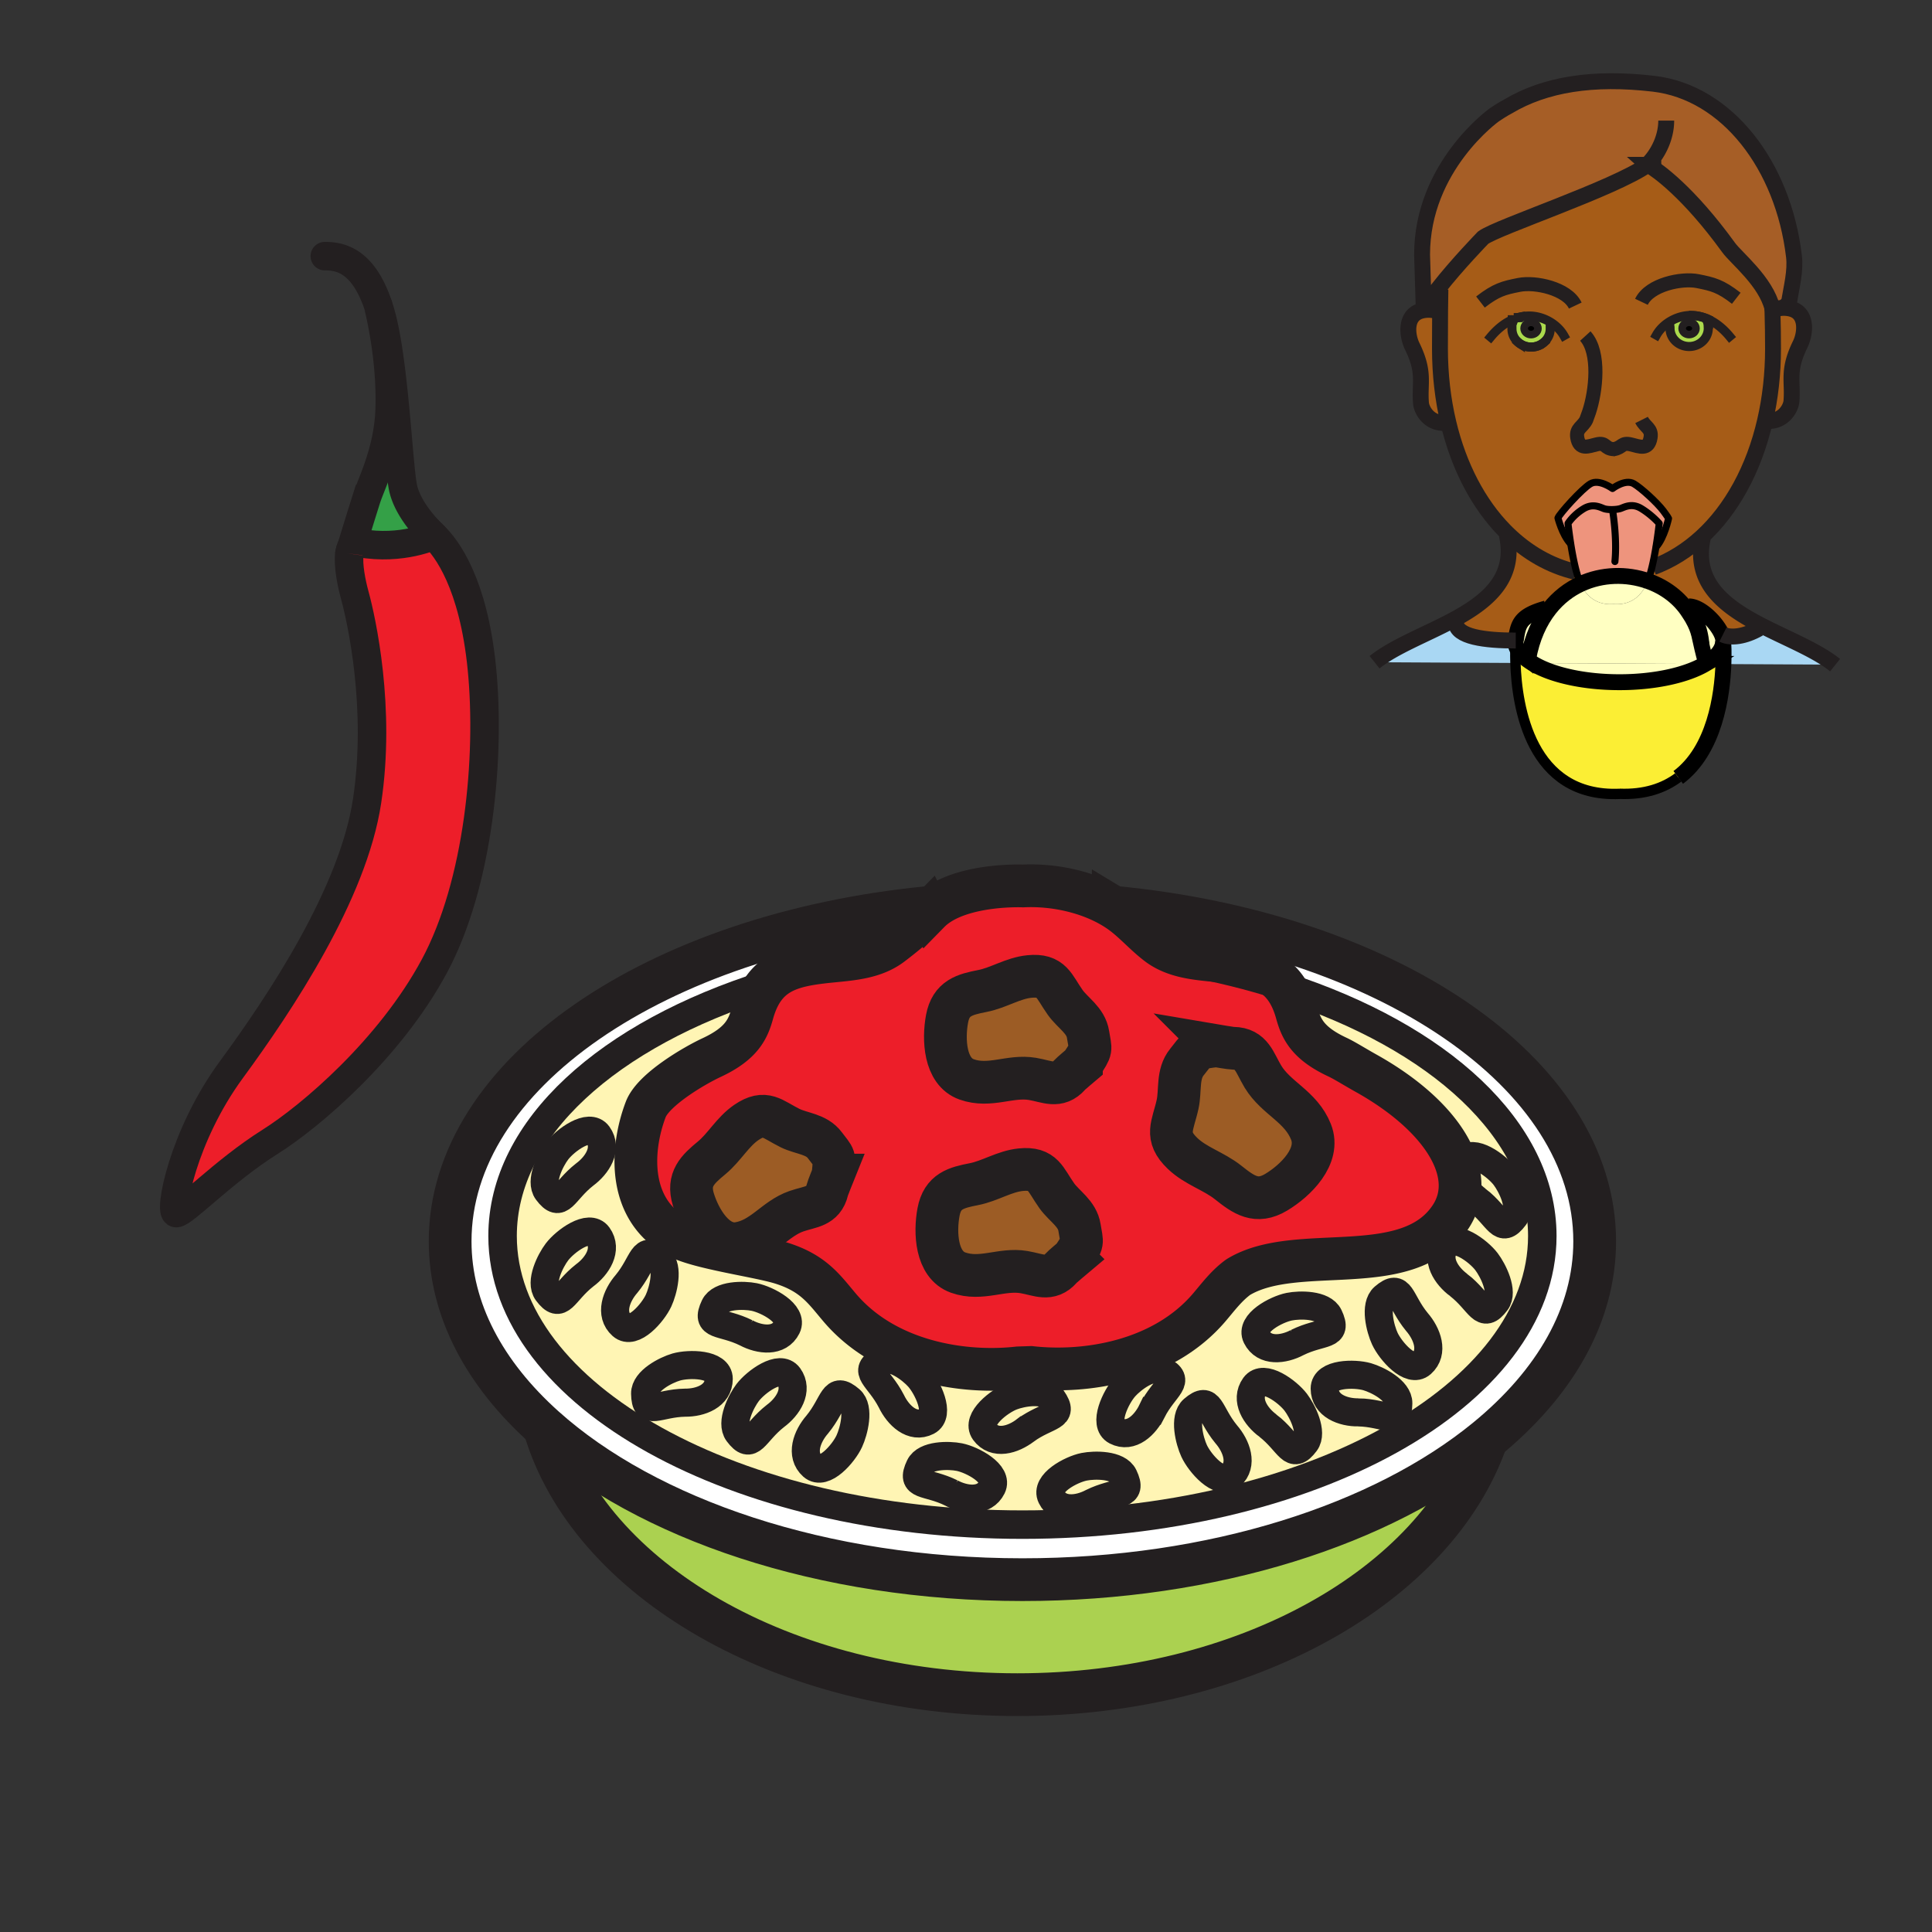 <?xml version="1.0"?><svg xmlns="http://www.w3.org/2000/svg" width="850.394" height="850.394" viewBox="0 0 850.394 850.394" overflow="visible"><rect x="0" y="0" width="850.394" height="850.394" fill="#333333" stroke="none"/><path d="M101.837 470.843c-21.513 29.297-27.664 63.13-24.26 63.13 3.413 0 20.777-18.474 41.323-31.397 17.754-11.166 52.695-40.86 72.302-77.347 19.474-36.225 24.748-91.747 20.919-130.905-3.696-37.601-15.539-53.177-21.194-58.593 0 0-13.978 6.611-32.574 3.306-1.711-.299-2.863.326-3.608 1.566-.009.009-.009.018-.009.018-.523 1.712-.86 2.816-.931 3.034-.009.027-.009.036-.009.036-.7 5.053.913 13.022 2.331 18.185 3.067 11.157 11.603 49.88 5.451 90.696-6.133 40.815-38.237 88.956-59.741 118.271z" fill="#ed1e29"></path><path d="M161.243 219.665a2760.202 2760.202 0 0 0-6.498 20.938c.745-1.241 1.897-1.865 3.608-1.566 18.596 3.305 32.574-3.306 32.574-3.306s-11.594-10.487-13.641-21.653c-2.048-11.157-3.865-56.356-9.901-76.741a97.116 97.116 0 0 0-.975-3.088l-.018.009c.328 1.268 5.965 23.301 5.097 46.331-.691 18.21-8.039 32.102-10.246 39.076z" fill="#34a047"></path><path d="M654.392 633.453c29.906-24.487 47.527-54.563 47.527-87.073 0-74.215-91.785-135.732-211.898-147.062a51.37 51.37 0 0 1 3.005 1.956c5.912 4.175 10.654 9.817 16.46 14.245 7.543 5.751 17.134 6.466 26.308 7.372 13.109 1.295 23.144 2.998 29.569 11.393 67.889 22.024 113.502 62.931 113.502 109.75 0 70.166-102.448 127.047-228.829 127.047-126.38 0-228.82-56.881-228.82-127.047 0-47.454 46.836-88.813 116.24-110.638 6.453-7.471 16.177-9.083 28.71-10.324 9.183-.905 18.765-1.621 26.308-7.372 5.806-4.428 11.39-9.047 16.469-14.245a24.432 24.432 0 0 1 2.074-1.883l-2.872-.073c-119.183 11.791-210.011 73.064-210.011 146.88 0 30.238 15.237 58.366 41.43 81.849 45.046 40.408 122.489 67.078 210.463 67.078 84.126.001 158.618-24.378 204.365-61.853z" fill="#fff"></path><path d="M245.156 506.66c-2.898 3.821-7.631 13.213-4.254 17.731 6.063 8.105 6.94.027 16.46-7.417 5.514-4.075 10.247-11.365 5.868-17.451-3.918-5.424-14.501 2.428-18.074 7.137zM245.156 551.053c-2.898 3.821-7.631 13.213-4.254 17.731 6.063 8.114 6.94.036 16.46-7.426 5.514-4.057 10.247-11.356 5.868-17.433-3.918-5.433-14.501 2.419-18.074 7.128z" fill="#fff5b4"></path><path d="M337.456 433.396c-69.404 21.825-116.24 63.184-116.24 110.638 0 70.166 102.439 127.047 228.82 127.047S678.865 614.2 678.865 544.034c0-46.819-45.613-87.726-113.502-109.75 2.27 2.952 4.087 6.729 5.434 11.609 1.959 7.091 4.894 13.34 17.949 19.426 3.129 1.467 7.65 4.338 12.569 7.081 33.86 18.919 49.566 44.629 37.122 63.312-18.898 28.372-67.517 10.722-93.346 26.389l-.398.281c-4.999 3.768-8.279 8.214-12.321 12.978-20.661 24.333-55.124 29.205-78.613 26.543l-5.549.181c-23.498 2.672-57.96-2.219-78.622-26.552-6.781-7.979-11.408-15.097-25.669-19.552-9.954-3.115-35.695-6.512-45.206-11.366-22.479-11.474-21.309-38.352-14.484-56.283 3.28-8.648 21.123-19.153 28.994-22.821 13.048-6.095 15.982-12.343 17.94-19.434 1.515-5.489 3.625-9.583 6.293-12.68zm-96.554 90.996c-3.377-4.519 1.356-13.91 4.254-17.731 3.572-4.709 14.156-12.562 18.074-7.137 4.378 6.086-.354 13.376-5.868 17.451-9.52 7.444-10.397 15.522-16.46 7.417zm0 44.392c-3.377-4.519 1.356-13.91 4.254-17.731 3.572-4.709 14.156-12.561 18.074-7.127 4.378 6.076-.354 13.376-5.868 17.433-9.52 7.461-10.397 15.539-16.46 7.425zm32.84 14.644c-5.575-4.963-2.491-13.131 2.048-18.329 7.711-9.373 6.852-17.451 14.475-10.867 4.263 3.658 1.631 13.874-.39 18.248-2.5 5.387-11.16 15.385-16.133 10.948zm10.212 29.994c-.098-5.696 9.156-10.388 13.703-11.71 5.62-1.611 18.703-1.53 18.703 5.226 0 7.534-8.048 10.541-14.856 10.469-11.984.226-17.373 6.212-17.55-3.985zm44.478-26.761c-10.787-5.334-18.242-2.509-13.872-11.683 2.438-5.116 12.764-5.017 17.408-4.084 5.726 1.15 17.355 7.271 14.359 13.294-3.34 6.729-11.849 5.688-17.895 2.473zm-3.59 44.039c-3.368-4.519 1.356-13.91 4.246-17.74 3.59-4.7 14.164-12.552 18.091-7.127 4.37 6.076-.363 13.375-5.886 17.441-9.51 7.445-10.388 15.523-16.451 7.426zm32.832 14.644c-5.558-4.962-2.481-13.14 2.057-18.329 7.703-9.382 6.852-17.451 14.483-10.876 4.255 3.658 1.631 13.874-.399 18.248-2.491 5.387-11.15 15.394-16.141 10.957zm34.666-28.599c-5.593-10.84-13.242-13.067-4.396-17.813 4.929-2.635 13.189 3.704 16.39 7.264 3.944 4.392 9.741 16.373 3.838 19.406-6.595 3.387-12.836-2.608-15.832-8.857zm26.379 40.39c-10.787-5.334-18.242-2.508-13.872-11.682 2.428-5.117 12.764-5.018 17.408-4.094 5.727 1.15 17.347 7.281 14.359 13.304-3.349 6.729-11.859 5.687-17.895 2.472zm14.626-26.978c-3.927-5.434 6.532-13.439 11.993-15.549 4.432-1.712 14.607-3.56 17.834 1.077 5.797 8.305-2.013 6.774-11.789 13.855-5.425 4.213-13.642 6.685-18.038.617zm29.472 28.772c-2.987-6.022 8.633-12.153 14.359-13.304 4.653-.924 14.979-1.023 17.417 4.093 4.37 9.174-3.085 6.349-13.872 11.674-6.044 3.214-14.554 4.265-17.904-2.463zm28.453-29.071c-5.903-3.024-.115-15.006 3.829-19.398 3.2-3.567 11.471-9.907 16.398-7.263 8.837 4.745 1.196 6.974-4.396 17.813-3.005 6.249-9.237 12.244-15.831 8.848zm34.347 8.793c-2.021-4.374-4.653-14.589-.39-18.257 7.623-6.565 6.771 1.504 14.483 10.886 4.529 5.189 7.614 13.366 2.048 18.329-4.982 4.438-13.641-5.569-16.141-10.958zm32.522-11.111c-5.522-4.066-10.256-11.365-5.877-17.442 3.927-5.424 14.502 2.428 18.082 7.128 2.899 3.83 7.623 13.222 4.246 17.74-6.063 8.097-6.941.027-16.451-7.426zm-5.035-39.086c-2.987-6.022 8.633-12.145 14.359-13.294 4.645-.934 14.979-1.033 17.417 4.093 4.361 9.165-3.085 6.34-13.881 11.674-6.035 3.215-14.545 4.256-17.895-2.473zm29.977 22.739c0-6.746 13.084-6.828 18.694-5.216 4.547 1.322 13.81 6.014 13.712 11.71-.177 10.196-5.566 4.22-17.55 3.984-6.807.082-14.856-2.934-14.856-10.478zm26.477-21.961c-2.021-4.374-4.653-14.589-.39-18.257 7.623-6.574 6.771 1.504 14.483 10.877 4.529 5.198 7.614 13.375 2.048 18.329-4.981 4.438-13.641-5.569-16.141-10.949zm32.521-23.608c-5.522-4.066-10.255-11.356-5.877-17.434 3.927-5.434 14.502 2.418 18.083 7.128 2.898 3.821 7.622 13.213 4.245 17.731-6.062 8.115-6.94.037-16.451-7.425zm8.093-37.483c-5.522-4.066-10.256-11.365-5.877-17.441 3.927-5.434 14.502 2.427 18.083 7.136 2.898 3.813 7.622 13.204 4.245 17.731-6.062 8.105-6.94.027-16.451-7.426z" fill="#fff5b4"></path><path d="M450.026 695.307c-87.974 0-165.417-26.67-210.463-67.078C259.099 695.37 344.91 745.93 447.819 745.93c100.215 0 184.217-47.961 206.572-112.477-45.746 37.475-120.238 61.854-204.365 61.854z" fill="#abd150"></path><path d="M275.79 565.099c-4.539 5.198-7.623 13.366-2.048 18.329 4.973 4.438 13.633-5.561 16.132-10.948 2.021-4.374 4.653-14.59.39-18.248-7.622-6.585-6.763 1.494-14.474 10.867z" fill="#fff5b4"></path><path d="M490.021 399.318c-10.982-6.602-25.759-10.016-39.684-9.355 0 0-25.954-1.168-39.32 9.609a24.28 24.28 0 0 0-2.074 1.883c-5.079 5.198-10.663 9.817-16.469 14.245-7.543 5.751-17.125 6.466-26.308 7.372-12.533 1.241-22.257 2.853-28.71 10.324-2.668 3.097-4.777 7.19-6.293 12.679-1.958 7.091-4.893 13.339-17.94 19.434-7.871 3.668-25.714 14.173-28.994 22.821-6.825 17.932-7.995 44.81 14.484 56.283 9.511 4.854 35.251 8.251 45.206 11.366 14.262 4.455 18.889 11.573 25.669 19.552 20.662 24.333 55.125 29.224 78.622 26.552l5.549-.181c23.489 2.662 57.952-2.21 78.613-26.543 4.042-4.764 7.322-9.21 12.321-12.978l.398-.281c25.829-15.667 74.447 1.983 93.346-26.389 12.444-18.683-3.262-44.393-37.122-63.312-4.919-2.743-9.44-5.614-12.569-7.081-13.056-6.086-15.99-12.335-17.949-19.426-1.347-4.881-3.164-8.657-5.434-11.609-6.426-8.395-16.46-10.098-29.569-11.393-9.174-.906-18.765-1.621-26.308-7.372-5.806-4.428-10.548-10.07-16.46-14.245a51.879 51.879 0 0 0-3.005-1.955zM305.183 527.933c-2.722-8.938 1.879-13.177 8.092-18.312 5.646-4.691 9.192-11.438 15.255-15.567 8.314-5.669 11.408-1.367 19.217 2.481 5.105 2.518 11.594 2.526 15.334 7.562 4.308 5.814 4.467 4.284 3.572 13.141 0 0-2.278 5.651-2.518 6.629-1.782 7.362-7.366 7.118-13.562 9.256-9.555 3.305-14.732 12.415-25.466 14.172-10.166 1.647-17.256-10.614-19.924-19.362zm116.559 32.212c-9.724-3.441-10.317-17.677-8.633-26.67 1.729-9.201 7.747-10.722 15.601-12.253 7.136-1.403 13.385-5.65 20.626-6.366 9.963-.996 10.708 4.293 15.805 11.447 3.351 4.682 9.059 7.815 10.024 14.063 1.126 7.2 1.959 5.932-2.916 13.304 0 0-4.627 3.885-5.283 4.637-4.973 5.633-9.785 2.717-16.238 1.621-9.947-1.685-18.713 3.848-28.986.217zm3.749-85.037c-9.724-3.441-10.317-17.677-8.633-26.67 1.729-9.201 7.747-10.713 15.6-12.253 7.136-1.403 13.385-5.65 20.626-6.366 9.964-.996 10.708 4.293 15.805 11.446 3.351 4.683 9.059 7.815 10.025 14.064 1.125 7.199 1.968 5.932-2.917 13.304 0 0-4.617 3.885-5.282 4.637-4.973 5.633-9.777 2.717-16.229 1.621-9.955-1.684-18.721 3.849-28.995.217zm95.021 32.576c-8.004-7.671-4.272-12.126-2.181-21.59 1.365-6.222-.23-13.304 4.122-18.638 4.999-6.148 3.377-5.932 12.853-7.163 0 0 6.479 1.104 7.561 1.114 8.146.117 9.28 6.284 13.057 12.515 5.823 9.608 16.638 13.005 21.131 24.289 4.246 10.686-6.825 21.48-15.316 26.561-8.669 5.198-14.244 1.223-21.167-4.292-6.295-5.008-14.246-7.209-20.06-12.796z" fill="#ed1e29"></path><path d="M297.657 601.712c-4.547 1.322-13.801 6.014-13.703 11.71.177 10.197 5.566 4.211 17.55 3.984 6.808.072 14.856-2.935 14.856-10.469 0-6.755-13.083-6.836-18.703-5.225z" fill="#fff5b4"></path><path d="M313.275 509.621c-6.213 5.135-10.814 9.373-8.092 18.312 2.668 8.748 9.759 21.01 19.926 19.361 10.734-1.757 15.911-10.867 25.466-14.172 6.196-2.138 11.78-1.894 13.562-9.256.239-.978 2.518-6.629 2.518-6.629.895-8.856.735-7.326-3.572-13.141-3.741-5.035-10.229-5.044-15.334-7.562-7.809-3.849-10.902-8.15-19.217-2.481-6.065 4.131-9.611 10.877-15.257 15.568z" fill="#9c5c25"></path><path d="M314.561 574.979c-4.37 9.174 3.084 6.349 13.872 11.683 6.045 3.215 14.555 4.256 17.896-2.473 2.996-6.022-8.633-12.144-14.359-13.294-4.646-.933-14.972-1.033-17.409 4.084zM329.088 612.96c-2.89 3.83-7.614 13.222-4.246 17.74 6.063 8.097 6.94.019 16.451-7.426 5.522-4.066 10.256-11.365 5.886-17.441-3.927-5.425-14.501 2.427-18.091 7.127zM359.73 627.015c-4.538 5.189-7.614 13.367-2.057 18.329 4.991 4.438 13.65-5.569 16.141-10.957 2.03-4.374 4.654-14.59.399-18.248-7.631-6.576-6.78 1.494-14.483 10.876zM387.944 598.932c-8.846 4.746-1.196 6.974 4.396 17.813 2.996 6.249 9.236 12.244 15.831 8.856 5.903-3.033.106-15.015-3.838-19.406-3.2-3.559-11.46-9.898-16.389-7.263zM404.848 645.453c-4.37 9.174 3.084 6.348 13.872 11.682 6.036 3.215 14.545 4.257 17.896-2.472 2.987-6.022-8.633-12.153-14.359-13.304-4.646-.923-14.981-1.023-17.409 4.094z" fill="#fff5b4"></path><path d="M413.108 533.475c-1.684 8.993-1.09 23.229 8.633 26.67 10.273 3.632 19.04-1.901 28.985-.217 6.453 1.096 11.266 4.012 16.238-1.621.656-.752 5.283-4.637 5.283-4.637 4.875-7.372 4.042-6.104 2.916-13.304-.966-6.248-6.674-9.382-10.024-14.063-5.097-7.154-5.842-12.443-15.805-11.447-7.241.716-13.49 4.963-20.626 6.366-7.853 1.531-13.871 3.051-15.6 12.253zM416.858 448.438c-1.684 8.993-1.09 23.229 8.633 26.67 10.273 3.632 19.04-1.901 28.994-.217 6.452 1.096 11.257 4.012 16.229-1.621.665-.752 5.282-4.637 5.282-4.637 4.885-7.372 4.042-6.104 2.917-13.304-.967-6.249-6.675-9.382-10.025-14.064-5.097-7.153-5.841-12.442-15.805-11.446-7.241.716-13.49 4.963-20.626 6.366-7.852 1.541-13.871 3.052-15.599 12.253z" fill="#9c5c25"></path><path d="M445.338 614.608c-5.461 2.109-15.92 10.115-11.993 15.549 4.396 6.067 12.613 3.596 18.038-.616 9.776-7.081 17.586-5.551 11.789-13.855-3.227-4.637-13.402-2.79-17.834-1.078zM477.177 645.625c-5.727 1.15-17.347 7.281-14.359 13.304 3.35 6.729 11.859 5.678 17.904 2.463 10.787-5.325 18.242-2.5 13.872-11.674-2.438-5.116-12.764-5.017-17.417-4.093zM495.099 610.46c-3.944 4.393-9.732 16.374-3.829 19.398 6.595 3.396 12.826-2.6 15.831-8.848 5.593-10.84 13.233-13.068 4.396-17.813-4.928-2.644-13.198 3.696-16.398 7.263z" fill="#fff5b4"></path><path d="M518.331 486.094c-2.092 9.464-5.823 13.919 2.181 21.59 5.814 5.587 13.766 7.788 20.059 12.796 6.923 5.515 12.498 9.49 21.167 4.292 8.491-5.08 19.563-15.875 15.316-26.561-4.493-11.284-15.308-14.681-21.131-24.289-3.776-6.23-4.911-12.397-13.057-12.515-1.081-.01-7.561-1.114-7.561-1.114-9.476 1.231-7.854 1.015-12.853 7.163-4.351 5.334-2.756 12.416-4.121 18.638z" fill="#9c5c25"></path><path d="M525.228 620.395c-4.264 3.668-1.631 13.883.39 18.257 2.5 5.389 11.159 15.396 16.142 10.958 5.566-4.963 2.481-13.14-2.048-18.329-7.713-9.383-6.861-17.452-14.484-10.886zM552.262 610.098c-4.379 6.077.354 13.376 5.877 17.442 9.511 7.453 10.389 15.522 16.451 7.426 3.377-4.519-1.347-13.91-4.246-17.74-3.58-4.701-14.156-12.552-18.082-7.128zM567.464 575.16c-5.727 1.149-17.347 7.271-14.359 13.294 3.35 6.729 11.859 5.688 17.896 2.473 10.796-5.334 18.242-2.509 13.881-11.674-2.439-5.126-12.774-5.026-17.418-4.093zM601.775 605.978c-5.61-1.612-18.694-1.53-18.694 5.216 0 7.544 8.049 10.56 14.856 10.479 11.983.235 17.373 6.212 17.55-3.984.098-5.698-9.165-10.389-13.712-11.711zM609.168 570.976c-4.264 3.668-1.631 13.883.39 18.257 2.5 5.38 11.16 15.387 16.142 10.949 5.566-4.954 2.481-13.131-2.048-18.329-7.713-9.374-6.861-17.452-14.484-10.877zM636.202 548.19c-4.378 6.077.354 13.367 5.877 17.434 9.511 7.462 10.389 15.54 16.451 7.426 3.377-4.519-1.347-13.91-4.245-17.731-3.581-4.711-14.156-12.562-18.083-7.129zM644.295 510.699c-4.379 6.076.354 13.375 5.877 17.441 9.511 7.453 10.389 15.531 16.451 7.426 3.377-4.527-1.347-13.919-4.245-17.731-3.581-4.709-14.156-12.569-18.083-7.136z" fill="#fff5b4"></path><g fill="none" stroke="#231f20"><path d="M337.491 433.388c-.009 0-.027.009-.036.009-69.404 21.825-116.24 63.184-116.24 110.638 0 70.166 102.439 127.047 228.82 127.047s228.829-56.881 228.829-127.047c0-46.819-45.613-87.726-113.502-109.75-14.492-4.719-30.013-8.558-46.313-11.42" stroke-width="12.543"></path><path d="M408.145 399.5c-119.183 11.791-210.011 73.064-210.011 146.88 0 30.238 15.237 58.366 41.43 81.849 45.046 40.408 122.489 67.078 210.463 67.078 84.127 0 158.618-24.379 204.365-61.854 29.906-24.487 47.527-54.563 47.527-87.073 0-74.215-91.785-135.732-211.898-147.062h-.019" stroke-width="18.815"></path><path d="M539.711 631.28c-7.712-9.382-6.86-17.451-14.483-10.886-4.264 3.668-1.631 13.883.39 18.257 2.5 5.389 11.159 15.396 16.142 10.958 5.565-4.963 2.48-13.139-2.049-18.329zM507.101 621.011c5.593-10.84 13.233-13.068 4.396-17.813-4.928-2.645-13.198 3.695-16.398 7.263-3.944 4.393-9.732 16.374-3.829 19.398 6.594 3.395 12.826-2.6 15.831-8.848zM558.139 627.54c9.511 7.453 10.389 15.522 16.451 7.426 3.377-4.519-1.347-13.91-4.246-17.74-3.58-4.7-14.155-12.552-18.082-7.128-4.379 6.077.354 13.376 5.877 17.442zM623.651 581.853c-7.712-9.373-6.86-17.451-14.483-10.877-4.264 3.668-1.631 13.883.39 18.257 2.5 5.38 11.16 15.387 16.142 10.949 5.566-4.954 2.481-13.131-2.049-18.329zM642.079 565.624c9.511 7.462 10.389 15.54 16.451 7.426 3.377-4.519-1.347-13.91-4.245-17.731-3.581-4.71-14.156-12.562-18.083-7.128-4.378 6.077.355 13.367 5.877 17.433zM650.172 528.141c9.511 7.453 10.389 15.531 16.451 7.426 3.377-4.527-1.347-13.919-4.245-17.731-3.581-4.709-14.156-12.569-18.083-7.136-4.379 6.075.354 13.374 5.877 17.441zM597.938 621.672c11.983.235 17.373 6.212 17.55-3.984.098-5.696-9.165-10.388-13.712-11.71-5.61-1.612-18.694-1.53-18.694 5.216-.001 7.543 8.048 10.559 14.856 10.478zM571 590.927c10.796-5.334 18.242-2.509 13.881-11.674-2.438-5.126-12.772-5.026-17.417-4.093-5.727 1.149-17.347 7.271-14.359 13.294 3.349 6.729 11.859 5.688 17.895 2.473zM480.722 661.392c10.787-5.325 18.242-2.5 13.872-11.674-2.438-5.116-12.764-5.017-17.417-4.093-5.727 1.15-17.347 7.281-14.359 13.304 3.349 6.728 11.859 5.677 17.904 2.463zM451.383 629.541c9.776-7.081 17.586-5.551 11.789-13.855-3.227-4.637-13.402-2.789-17.834-1.077-5.461 2.109-15.92 10.115-11.993 15.549 4.396 6.067 12.613 3.595 18.038-.617zM359.73 627.015c7.703-9.382 6.852-17.451 14.483-10.876 4.255 3.658 1.631 13.874-.399 18.248-2.491 5.388-11.15 15.395-16.141 10.957-5.557-4.962-2.481-13.14 2.057-18.329zM392.34 616.745c-5.593-10.84-13.242-13.067-4.396-17.813 4.929-2.635 13.189 3.704 16.39 7.264 3.944 4.392 9.741 16.373 3.838 19.406-6.595 3.387-12.836-2.608-15.832-8.857zM341.293 623.274c-9.511 7.444-10.388 15.522-16.451 7.426-3.368-4.519 1.356-13.91 4.246-17.74 3.59-4.7 14.164-12.552 18.091-7.127 4.37 6.076-.363 13.375-5.886 17.441zM275.79 565.099c7.711-9.373 6.852-17.451 14.475-10.867 4.263 3.658 1.631 13.874-.39 18.248-2.5 5.388-11.16 15.386-16.132 10.948-5.576-4.963-2.492-13.131 2.047-18.329zM257.362 561.358c-9.52 7.462-10.397 15.54-16.46 7.426-3.377-4.519 1.356-13.91 4.254-17.731 3.572-4.709 14.156-12.561 18.074-7.127 4.378 6.076-.355 13.376-5.868 17.432zM257.362 516.975c-9.52 7.444-10.397 15.522-16.46 7.417-3.377-4.519 1.356-13.91 4.254-17.731 3.572-4.709 14.156-12.562 18.074-7.137 4.378 6.085-.355 13.375-5.868 17.451zM301.504 617.406c-11.984.227-17.373 6.213-17.55-3.984-.098-5.696 9.156-10.388 13.703-11.71 5.62-1.611 18.703-1.53 18.703 5.226 0 7.534-8.048 10.541-14.856 10.468zM328.432 586.661c-10.787-5.334-18.242-2.509-13.872-11.683 2.438-5.116 12.764-5.017 17.408-4.084 5.726 1.15 17.355 7.271 14.359 13.294-3.34 6.729-11.849 5.688-17.895 2.473zM418.719 657.135c-10.787-5.334-18.242-2.508-13.872-11.682 2.428-5.117 12.764-5.018 17.408-4.094 5.727 1.15 17.347 7.281 14.359 13.304-3.349 6.729-11.859 5.687-17.895 2.472z" stroke-width="12.363"></path><path d="M472.248 553.67c4.875-7.372 4.042-6.104 2.916-13.304-.966-6.248-6.674-9.382-10.024-14.063-5.097-7.154-5.842-12.443-15.805-11.447-7.241.716-13.49 4.963-20.626 6.366-7.854 1.531-13.872 3.052-15.601 12.253-1.684 8.993-1.09 23.229 8.633 26.67 10.273 3.632 19.04-1.901 28.985-.217 6.453 1.096 11.266 4.012 16.238-1.621.657-.752 5.284-4.637 5.284-4.637zM475.997 468.634c4.885-7.372 4.042-6.104 2.917-13.304-.967-6.249-6.675-9.382-10.025-14.064-5.097-7.153-5.841-12.442-15.805-11.446-7.241.716-13.49 4.963-20.626 6.366-7.853 1.54-13.872 3.052-15.6 12.253-1.684 8.993-1.09 23.229 8.633 26.67 10.273 3.632 19.04-1.901 28.994-.217 6.452 1.096 11.257 4.012 16.229-1.621.666-.752 5.283-4.637 5.283-4.637zM366.653 517.237c.895-8.856.735-7.326-3.572-13.141-3.741-5.035-10.229-5.044-15.334-7.562-7.809-3.849-10.902-8.15-19.217-2.481-6.063 4.13-9.608 10.876-15.255 15.567-6.213 5.135-10.814 9.373-8.092 18.312 2.668 8.748 9.759 21.01 19.926 19.361 10.734-1.757 15.911-10.867 25.466-14.172 6.196-2.138 11.78-1.894 13.562-9.256.238-.976 2.516-6.628 2.516-6.628zM535.306 460.293c-9.476 1.231-7.854 1.015-12.853 7.163-4.353 5.334-2.757 12.416-4.122 18.638-2.092 9.464-5.823 13.919 2.181 21.59 5.814 5.587 13.766 7.788 20.059 12.796 6.923 5.515 12.498 9.49 21.167 4.292 8.491-5.08 19.563-15.875 15.316-26.561-4.493-11.284-15.308-14.681-21.131-24.289-3.776-6.23-4.911-12.397-13.057-12.515-1.081-.01-7.56-1.114-7.56-1.114zM239.545 628.156c.009.026.018.045.018.072C259.099 695.37 344.91 745.93 447.819 745.93c100.215 0 184.217-47.961 206.572-112.477.159-.443.31-.887.461-1.34" stroke-width="18.815"></path><path d="M565.362 434.284c2.27 2.952 4.087 6.729 5.434 11.609 1.959 7.091 4.894 13.34 17.949 19.426 3.129 1.467 7.65 4.338 12.569 7.081 33.86 18.919 49.566 44.629 37.122 63.312-18.898 28.372-67.517 10.722-93.346 26.389l-.398.281c-4.999 3.768-8.279 8.214-12.321 12.978-20.661 24.333-55.124 29.205-78.613 26.543l-5.549.181c-23.498 2.672-57.96-2.219-78.622-26.552-6.781-7.979-11.408-15.097-25.669-19.552-9.954-3.115-35.695-6.512-45.206-11.366-22.479-11.474-21.309-38.352-14.484-56.283 3.28-8.648 21.123-19.153 28.994-22.821 13.048-6.095 15.982-12.343 17.94-19.434 1.516-5.488 3.625-9.582 6.293-12.679 6.453-7.471 16.177-9.083 28.71-10.324 9.183-.905 18.765-1.621 26.308-7.372 5.806-4.428 11.39-9.047 16.469-14.245a24.432 24.432 0 0 1 2.074-1.883c13.367-10.777 39.32-9.609 39.32-9.609 13.925-.661 28.701 2.753 39.684 9.355a51.37 51.37 0 0 1 3.005 1.956c5.912 4.175 10.654 9.817 16.46 14.245 7.543 5.751 17.134 6.466 26.308 7.372 13.109 1.295 23.144 2.997 29.569 11.392z" stroke-width="18.815"></path><path d="M154.736 240.62c-.47.788-.771 1.83-.931 3.034M153.797 243.69c-.7 5.053.913 13.022 2.331 18.185 3.067 11.157 11.603 49.88 5.451 90.696-6.134 40.815-38.238 88.957-59.742 118.271-21.513 29.297-27.664 63.13-24.26 63.13 3.413 0 20.777-18.474 41.323-31.397 17.754-11.166 52.695-40.86 72.302-77.347 19.474-36.225 24.748-91.747 20.919-130.905-3.696-37.601-15.539-53.177-21.194-58.593 0 0-13.978 6.611-32.574 3.306-1.711-.299-2.863.326-3.608 1.566" stroke-width="12.543"></path><path d="M190.927 235.73s-11.594-10.487-13.641-21.653c-2.048-11.157-3.865-56.356-9.901-76.741a97.116 97.116 0 0 0-.975-3.088c-6.674-19.616-16.611-21.508-23.436-21.508" stroke-width="12.543" stroke-linecap="round" stroke-linejoin="round"></path><path d="M166.375 134.203s.009.018.018.054c.328 1.268 5.965 23.301 5.097 46.331-.691 18.211-8.04 32.104-10.247 39.077a2760.202 2760.202 0 0 0-6.498 20.938c-.009.009-.009.018-.009.018-.523 1.712-.86 2.816-.931 3.034-.009.027-.009.036-.009.036" stroke-width="12.543"></path></g><path fill="none" d="M0 0h850.394v850.394H0z"></path><g><path d="M805.964 291.422l-.76 1.118-46.624-.243c.186-5.067-.004-8.761-.084-9.967v-.005a9.84 9.84 0 0 0 .009-.384c0-.088-.004-.172-.009-.265a6.84 6.84 0 0 0-.473-2.257l.349-.128c3.535 1.768 9.721.884 15.905-2.651l.509-1.595c10.868 5.659 22.859 10.368 31.178 16.377z" fill="#a9d7f3"></path><path d="M787.289 135.689c8.619 1.383 7.457 11.059 5.09 15.879-5.757 11.748-3.124 16.073-3.853 25.033-.274 3.309-3.95 9.653-11.615 8.58 2.284-9.91 3.508-20.57 3.508-31.766 0-5.964-.075-10.144-.261-17.187h.11l.83-.009a12.07 12.07 0 0 1 4.083-.703c.685.001 1.387.058 2.108.173z" fill="#a65c17" class="aac-skin-fill"></path><path d="M780.145 135.707l-.004-.018c-2.969-11.929-15.905-22.086-19.228-26.672-17.894-24.714-31.439-34.006-34.766-36.056-.521-.327-.791-.468-.791-.468-.035.022-.062.044-.098.066-15.078 10.533-65.983 27.313-72.451 32.058 0 0-11.554 11.911-19.555 22.157-2.872 3.685-5.293 7.148-6.557 9.773l-.751-24.428c0-38.958 31.797-61.57 31.797-61.57 3.681-2.5 6.137-3.76 6.137-3.76 16.223-9.645 37.195-13.046 63.947-9.932 32.301 3.769 57.09 35.941 61.817 75.991.769 6.512-1.078 13.396-2.204 20.283l-2.258 2.386a12.07 12.07 0 0 0-4.083.703l-.83.009a7.975 7.975 0 0 0-.122-.522z" fill="#a65e26" class="aac-hair-fill"></path><path d="M710.344 197.71c-.106.018-.208.031-.318.049l.716-.044c-.138-.001-.274-.001-.398-.005zm41.777-57.05v-.004a18.741 18.741 0 0 0-1.86-.76 18.239 18.239 0 0 0-4.975-1.006 19.16 19.16 0 0 0-1.423-.026c-4.029.093-8.169 1.763-11.279 4.427l2.395.022c.018.265.102.539.102 1.17 0 4.44 3.769 8.041 8.426 8.041 4.644 0 8.416-3.601 8.416-8.041 0-.72.026-1.206-.013-1.635a2.065 2.065 0 0 0-.049-.335c.004-.004.004-.004 0-.004a2.898 2.898 0 0 0-.159-.504l.419-1.345zm24.79 44.52c-4.904 21.287-14.704 39.087-27.825 51.139-6.429 5.912-13.656 10.44-21.489 13.33l-.446-.11c.331-1.378.641-2.814.923-4.25.313-1.586.592-3.172.84-4.683l.146.022c3.583-4.002 5.372-12.432 5.372-12.432-.168-.481-2.293-3.332-2.293-3.332-2.717-3.631-9.808-10.095-12.984-11.942-3.791-2.218-9.38 2.103-9.38 2.103s-5.897-4.321-9.693-2.103c-3.79 2.209-13.695 13.272-14.327 15.062 0 0 1.789 7.17 5.372 11.173l.221-.035c.614 3.932 1.467 8.558 2.532 12.481l-.398.11c-11.195-2.642-21.339-8.509-29.954-16.917v-.004c-.38-.371-.756-.747-1.131-1.126-11.589-11.796-20.288-28.271-24.892-47.702-2.399-10.131-3.685-21.061-3.685-32.548 0-3.676.004-10.122.058-16.338.026-3.481.07-6.893.137-9.711l-.76-.592c8.001-10.246 19.555-22.157 19.555-22.157 6.468-4.745 57.373-21.525 72.451-32.058.168.15.481.283.889.402 3.326 2.05 16.872 11.341 34.766 36.056 3.322 4.586 16.259 14.743 19.228 26.672.009.181.013.358.018.539.186 7.042.261 11.222.261 17.187-.004 11.194-1.228 21.855-3.512 31.764zm-92.938-42.338c-2.991-2.257-6.738-3.649-10.4-3.733a17.87 17.87 0 0 0-3.924.354 13.192 13.192 0 0 0-1.36.331h-.009c-.893.252-1.763.57-2.606.95 0 0 0 .004-.005 0a22.805 22.805 0 0 0-3.053 1.674l2.911.601c-.053.446-.018.95-.018 1.71 0 2.359 1.065 4.484 2.762 5.951.301.261.618.499.954.716a8.623 8.623 0 0 0 4.705 1.374c1.308 0 2.55-.283 3.649-.791.005 0 .005-.004.005-.004.366-.168.72-.362 1.056-.579.331-.217.649-.455.95-.716 1.696-1.467 2.757-3.592 2.757-5.951l1.626-1.887z" fill="#a65c17" class="aac-skin-fill"></path><path d="M780.145 135.707l.014.521c-.005-.181-.009-.358-.018-.539l.004.018zM756.672 277.01c-2.13-2.836-5.986-5.395-10.82-7.498 2.806 4.979 4.913 11.946 4.131 18.732-2.146-8.301-1.723-10.237-5.015-16.082-.477-.853-1.016-1.617-1.488-2.368-4.176-6.645-10.71-11.456-18.176-14.059.68-1.758 1.299-3.905 1.847-6.198l.446.11c7.833-2.89 15.061-7.418 21.489-13.33l.438.469c-4.286 19.55 9.26 29.928 25.263 38.256l-.509 1.595c-6.185 3.535-12.37 4.418-15.905 2.651l-.349.128c-.305-.82-.76-1.624-1.352-2.406z" fill="#a65c17" class="aac-skin-fill"></path><path d="M758.496 282.33c.08 1.206.27 4.899.084 9.967l-7.975-.044c4.816-2.837 7.697-6.248 7.891-9.923z" fill="#fff"></path><path d="M750.605 292.252l7.975.044c-.504 13.815-3.813 37.881-19.881 49.894-6.406 4.789-14.841 7.665-25.935 7.21l.115.036c-39.268 1.612-45.224-38.495-45.838-57.621l7.378.035s0 .004.005.004c.133.084.27.168.411.252 4.197 2.532 9.914 4.613 16.62 6.04 6.38 1.365 13.656 2.134 21.384 2.134 14.624 0 27.648-2.766 36.008-7.06.61-.314 1.198-.637 1.758-.968z" fill="#fbee34"></path><path d="M758.505 281.94c0-.088 0-.177-.009-.265.005.093.009.177.009.265z" fill="#a65c17" class="aac-skin-fill"></path><path d="M758.496 282.325v.005c-.194 3.676-3.075 7.086-7.891 9.923l-1.444-.009c.401-1.313.667-2.651.821-3.999.782-6.786-1.325-13.753-4.131-18.732 4.834 2.103 8.69 4.661 10.82 7.498 1.064 1.718 1.74 3.366 1.824 4.665.009.088.009.177.009.265.001.128-.003.256-.008.384z" fill="#ffffc2"></path><path d="M758.023 279.418a6.87 6.87 0 0 1 .473 2.257c-.084-1.299-.76-2.947-1.824-4.665.592.782 1.047 1.586 1.351 2.408z" fill="#9e5b16"></path><path d="M752.121 140.655v.004a21.548 21.548 0 0 0-1.86-.765 19.14 19.14 0 0 1 1.86.761z" fill="#a65c17" class="aac-skin-fill"></path><path d="M752.121 140.66l-.42 1.343c.07.172.124.336.159.504.004 0 .004 0 0 .004.022.106.04.221.049.335.039.429.013.915.013 1.635 0 4.44-3.772 8.041-8.416 8.041-4.657 0-8.426-3.601-8.426-8.041 0-.632-.084-.906-.102-1.17l-2.395-.022c3.11-2.664 7.25-4.334 11.279-4.427.481-.009.955 0 1.423.026.345.022.689.049 1.029.088.341.044.681.093 1.012.15.336.058.667.128.999.203a19.85 19.85 0 0 1 1.935.565c.633.227 1.256.483 1.861.766zm-5.624 3.892c0-1.493-1.361-2.708-3.04-2.708s-3.039 1.215-3.039 2.708c0 1.498 1.36 2.708 3.039 2.708s3.04-1.211 3.04-2.708zM751.86 142.511z" fill="#abda4d"></path><path d="M749.161 292.244l1.444.009a34.07 34.07 0 0 1-1.758.967l-.005-.004c.116-.323.221-.646.319-.972z" fill="#9e5b16"></path><path d="M749.982 288.245a22.358 22.358 0 0 1-.821 3.999l-74.736-.389c-.005 0-.005 0-.005-.004a23.61 23.61 0 0 1-2.624-1.864l.866-.093c1.647-9.15 4.988-16.422 9.389-21.989 3.888-4.913 8.597-8.496 13.7-10.855.004.004.004.013.009.018 3.618 7.763 9.547 9.159 14.491 8.849 4.943.31 10.873-1.086 14.491-8.849.19-.411.38-.857.562-1.33 7.466 2.603 14 7.414 18.176 14.059.473.751 1.012 1.515 1.488 2.368 3.292 5.843 2.868 7.779 5.014 16.08z" fill="#ffffc2"></path><path d="M674.425 291.854l74.736.389c-.098.327-.203.649-.318.972l.005.004c-8.359 4.294-21.384 7.06-36.008 7.06-7.728 0-15.004-.769-21.384-2.134-6.706-1.427-12.423-3.508-16.62-6.04a13.943 13.943 0 0 1-.411-.251z" fill="#ffffc2"></path><path d="M748.326 139.33zM747.327 139.126zM746.315 138.976c.341.04.681.088 1.012.15a26.161 26.161 0 0 0-1.012-.15zM745.286 138.888z" fill="#a65c17" class="aac-skin-fill"></path><ellipse cx="743.457" cy="144.552" rx="3.04" ry="2.708"></ellipse><path d="M732.138 224.863s2.125 2.85 2.293 3.332c0 0-1.789 8.43-5.372 12.432l-.146-.022c.923-5.593 1.409-10.197 1.409-10.197s-3.265-3.795-8.01-6.64c-3.968-2.381-7.162-.632-8.846 0-1.691.636-5.796.738-7.483.106-1.688-.632-4.882-2.381-8.854 0-4.735 2.85-6.954 6.534-6.954 6.534s.407 3.813 1.171 8.712l-.221.035c-3.583-4.002-5.372-11.173-5.372-11.173.632-1.79 10.537-12.853 14.327-15.062 3.796-2.218 9.693 2.103 9.693 2.103s5.589-4.321 9.38-2.103c3.177 1.848 10.268 8.312 12.985 11.943z" fill="#ee947d"></path><path d="M730.322 230.408s-.486 4.604-1.409 10.197a145.867 145.867 0 0 1-.84 4.683 104.748 104.748 0 0 1-.923 4.25c-.548 2.293-1.167 4.44-1.847 6.198-9.327-3.256-20.107-3.062-29.553 1.313-.685-1.476-1.313-3.362-1.873-5.448-1.065-3.923-1.918-8.549-2.532-12.481-.764-4.899-1.171-8.712-1.171-8.712s2.219-3.685 6.954-6.534c3.973-2.381 7.166-.632 8.854 0 1.688.632 5.792.53 7.483-.106 1.684-.632 4.878-2.381 8.846 0 4.747 2.845 8.011 6.64 8.011 6.64z" fill="#ee947d"></path><path d="M725.304 255.737c-.182.473-.371.919-.562 1.33-3.618 7.763-9.548 9.159-14.491 8.849.018-.004.035-.004.053-.004h-.105c.018 0 .035 0 .053.004-4.944.31-10.873-1.086-14.491-8.849-.005-.004-.005-.013-.009-.018 9.444-4.374 20.225-4.568 29.552-1.312z" fill="#ffffc2"></path><path d="M710.304 265.912c-.018 0-.035 0-.053.004-.018-.004-.035-.004-.053-.004h.106z" fill="#9e5b16"></path><path d="M693.878 251.602c.561 2.085 1.188 3.972 1.873 5.448-5.104 2.359-9.813 5.942-13.7 10.855l-1.437-.102c-11.906 3.327-12.37 7.069-13.439 14.138-13.572 0-26.323-1.604-26.323-7.952l-1.82-.773c15.543-8.24 28.408-18.587 24.221-37.708l.273-.711c8.615 8.408 18.759 14.275 29.954 16.917l.398-.112z" fill="#a65c17" class="aac-skin-fill"></path><path d="M665.526 143.019l-2.911-.601a22.627 22.627 0 0 1 3.053-1.674c.005.004.005 0 .005 0a19.877 19.877 0 0 1 2.606-.95h.009c.221-.062.446-.124.667-.181.229-.053.464-.102.693-.15a17.993 17.993 0 0 1 3.924-.354c3.662.084 7.409 1.476 10.4 3.733l-1.626 1.887c0 2.359-1.061 4.484-2.757 5.951a8.878 8.878 0 0 1-.95.716 8.493 8.493 0 0 1-1.056.579c-.005 0-.005.004-.005.004a8.767 8.767 0 0 1-3.645.787 8.693 8.693 0 0 1-4.71-1.37 8.45 8.45 0 0 1-.954-.716c-1.696-1.467-2.762-3.592-2.762-5.951.002-.76-.033-1.264.019-1.71zm8.377 4.259c1.675 0 3.035-1.21 3.035-2.704 0-1.498-1.36-2.717-3.035-2.717-1.684 0-3.035 1.219-3.035 2.717 0 1.493 1.352 2.704 3.035 2.704z" fill="#abda4d"></path><path d="M680.614 267.803l1.437.102c-4.4 5.567-7.741 12.839-9.389 21.989l-.866.093c-2.96-2.43-4.621-5.16-4.621-8.045 1.069-7.07 1.533-10.813 13.439-14.139z" fill="#ffffc2"></path><path d="M678.64 151.396zM677.584 151.974zM677.584 151.974s0 .004-.005.004c0 .001 0-.004.005-.004z" fill="#abda4d"></path><path d="M676.938 144.574c0 1.494-1.36 2.704-3.035 2.704-1.684 0-3.035-1.21-3.035-2.704 0-1.498 1.352-2.717 3.035-2.717 1.675 0 3.035 1.219 3.035 2.717z"></path><path d="M674.42 291.85c0 .004 0 .004.005.004-.005 0-.005-.004-.005-.004z" fill="#ffffc2"></path><path d="M674.42 291.85l-7.378-.035c-.137-4.268-.009-7.489.075-8.973.04 2.532 1.852 4.966 4.621 7.148a27.227 27.227 0 0 0 2.214 1.564c.154.102.31.199.468.296z" fill="#fff"></path><path d="M673.935 152.765a8.77 8.77 0 0 0 3.645-.787 8.699 8.699 0 0 1-3.649.791 8.623 8.623 0 0 1-4.705-1.374 8.682 8.682 0 0 0 4.709 1.37z" fill="#abda4d"></path><path d="M673.952 291.554a27.227 27.227 0 0 1-2.214-1.564l.058-.004a23.61 23.61 0 0 0 2.156 1.568z" fill="#fff"></path><path d="M671.796 289.986l-.058.004c-2.77-2.183-4.581-4.617-4.621-7.148.022-.438.044-.725.053-.839.005-.04.005-.062.005-.062 0 2.885 1.661 5.615 4.621 8.045z" fill="#fff"></path><path d="M668.955 139.612c.229-.057.464-.106.693-.15-.229.049-.463.098-.693.15z" fill="#abda4d"></path><path d="M668.955 139.612c-.221.058-.446.119-.667.181.221-.066.446-.127.667-.181z" fill="#a65c17" class="aac-skin-fill"></path><path d="M668.271 150.68z" fill="#abda4d"></path><path d="M667.175 281.94s0 .022-.005.062a4.49 4.49 0 0 0-.053.839c-.084 1.484-.212 4.705-.075 8.973l-62.012-.327c8.571-6.861 22.072-11.946 34.001-18.273l1.82.773c.001 6.35 12.752 7.953 26.324 7.953z" fill="#a9d7f3"></path><path d="M667.117 282.842a4.485 4.485 0 0 1 .053-.839c-.009.114-.03.401-.053.839z" fill="#a9d7f3"></path><path d="M668.279 139.793c-.893.256-1.763.574-2.606.95.844-.38 1.714-.698 2.606-.95zM664.422 141.353z" fill="#a65c17" class="aac-skin-fill"></path><path d="M663.525 234.791v.004c-.38-.371-.76-.751-1.131-1.131.376.38.752.756 1.131 1.127z" fill="#ffffc2"></path><path d="M637.503 185.962c-7.952 1.378-11.761-5.138-12.035-8.514-.737-8.964 1.9-13.281-3.856-25.024-2.368-4.825-3.53-14.5 5.085-15.878 2.267-.367 4.343-.137 6.194.525l.985.005a1951.16 1951.16 0 0 0-.058 16.338c0 11.487 1.286 22.418 3.685 32.548z" fill="#a65c17" class="aac-skin-fill"></path><g fill="none"><path d="M780.141 135.689c.009.181.013.358.018.539" stroke="#231f20" stroke-width="6.185"></path><path d="M668.271 150.68c.301.261.618.499.954.716a8.693 8.693 0 0 0 4.71 1.37 8.77 8.77 0 0 0 3.645-.787s0-.004.005-.004c.366-.168.72-.362 1.056-.579.331-.217.649-.455.95-.716M669.648 139.462c-.229.044-.464.093-.693.15" stroke="#231f20" stroke-width="4.002" stroke-linecap="square" stroke-miterlimit="10"></path><path d="M780.269 136.228c-.04-.181-.075-.349-.124-.521l-.004-.018c-2.969-11.929-15.905-22.086-19.228-26.672-17.894-24.714-31.439-34.006-34.766-36.056-.521-.327-.791-.468-.791-.468-.035.022-.062.044-.098.066-15.078 10.533-65.983 27.313-72.451 32.058 0 0-11.554 11.911-19.555 22.157-2.872 3.685-5.293 7.148-6.557 9.773l-.751-24.428c0-38.958 31.797-61.57 31.797-61.57 3.681-2.5 6.137-3.76 6.137-3.76 16.223-9.645 37.195-13.046 63.947-9.932 32.301 3.769 57.09 35.941 61.817 75.991.769 6.512-1.078 13.396-2.204 20.283l-2.258 2.386" stroke="#231f20" stroke-width="7"></path><path d="M745.286 138.888a16.657 16.657 0 0 1 2.041.238 18.548 18.548 0 0 1 2.934.768c.632.221 1.255.473 1.86.76v.004M751.86 142.511c.022.106.04.221.049.335M669.648 139.462a17.993 17.993 0 0 1 3.924-.354c3.662.084 7.409 1.476 10.4 3.733 1.793 1.348 3.317 3.018 4.378 4.896M668.279 139.793h.009M665.668 140.744h.005M656.104 148.342c1.895-2.279 4.073-4.338 6.512-5.924a22.627 22.627 0 0 1 1.807-1.065" stroke="#231f20" stroke-width="4.002" stroke-linecap="square" stroke-miterlimit="10"></path><path d="M682.347 144.729c0 2.359-1.061 4.484-2.757 5.951a8.878 8.878 0 0 1-.95.716 8.493 8.493 0 0 1-1.056.579s0 .004-.005.004a8.699 8.699 0 0 1-3.649.791 8.623 8.623 0 0 1-4.705-1.374 8.45 8.45 0 0 1-.954-.716c-1.696-1.467-2.762-3.592-2.762-5.951 0-.76-.035-1.264.018-1.71.031-.194.063-.384.133-.57M761.328 148.091c-2.563-3.097-5.668-5.774-9.207-7.431a21.548 21.548 0 0 0-1.86-.765 19.231 19.231 0 0 0-1.935-.565 18.793 18.793 0 0 0-2.011-.353c-.34-.04-.685-.066-1.029-.088a19.16 19.16 0 0 0-1.423-.026c-4.029.093-8.169 1.763-11.279 4.427-1.418 1.211-2.62 2.638-3.503 4.202" stroke="#231f20" stroke-width="4.002" stroke-linecap="square" stroke-miterlimit="10"></path><path d="M734.979 143.311c.018.265.102.539.102 1.17 0 4.44 3.769 8.041 8.426 8.041 4.644 0 8.416-3.601 8.416-8.041 0-.72.026-1.206-.013-1.635a2.065 2.065 0 0 0-.049-.335c.004-.004.004-.004 0-.004a2.27 2.27 0 0 0-.154-.504" stroke="#231f20" stroke-width="4.002" stroke-linecap="square" stroke-miterlimit="10"></path><path d="M632.891 137.072c-1.852-.663-3.928-.892-6.194-.525-8.615 1.378-7.453 11.054-5.085 15.878 5.757 11.743 3.119 16.06 3.856 25.024.274 3.375 4.083 9.892 12.035 8.514.075-.009.154-.022.238-.04M781.099 136.219a12.07 12.07 0 0 1 4.083-.703c.685 0 1.387.058 2.107.172 8.619 1.383 7.457 11.059 5.09 15.879-5.757 11.748-3.124 16.073-3.853 25.033-.274 3.309-3.95 9.653-11.615 8.58a9.567 9.567 0 0 1-.667-.106" stroke="#231f20" stroke-width="7"></path><path d="M693.479 251.712c-11.195-2.642-21.339-8.509-29.954-16.917-.38-.371-.76-.751-1.131-1.131-11.589-11.796-20.288-28.271-24.892-47.702-2.399-10.131-3.685-21.061-3.685-32.548 0-3.676.004-10.122.058-16.338.026-3.481.07-6.893.137-9.711M780.118 134.779l.026.91v.018l.014.521c.186 7.042.261 11.222.261 17.187 0 11.195-1.224 21.856-3.508 31.766-4.904 21.287-14.704 39.087-27.825 51.139-6.429 5.912-13.656 10.44-21.489 13.33" stroke="#231f20" stroke-width="7"></path><path d="M710.344 197.71c4.016-.747 3.296-3.124 7.604-2.076 3.711.896 7.647 2.743 8.575-3.058.637-3.994-2.368-4.524-3.963-7.731M710.344 197.71c.124.004.261.004.397.004l-.716.044c.111-.017.212-.03.319-.048z" stroke="#231f20" stroke-width="6.185"></path><path d="M697.792 147.91c6.662 7.307 4.644 24.476 1.666 33.414l-1.255 3.486c-1.596 3.203-4.595 3.729-3.963 7.723.928 5.801 4.868 3.945 8.575 3.053 4.285-1.034 3.317 1.948 7.528 2.125" stroke="#231f20" stroke-width="6.185"></path><path d="M676.938 144.574c0 1.494-1.36 2.704-3.035 2.704-1.684 0-3.035-1.21-3.035-2.704 0-1.498 1.352-2.717 3.035-2.717 1.675 0 3.035 1.219 3.035 2.717z" stroke="#231f20" stroke-width="3.359"></path><ellipse cx="743.457" cy="144.552" rx="3.039" ry="2.708" stroke="#231f20" stroke-width="3.359"></ellipse><path d="M693.378 134.496c-3.592-7.568-17.646-10.515-24.763-9.092-6.685 1.33-10.003 2.134-16.975 7.542M722.502 132.844c3.597-7.572 17.65-10.524 24.764-9.097 6.697 1.33 10.012 2.129 16.979 7.542" stroke="#231f20" stroke-width="6.185"></path><path d="M731.241 73.62c-.756.004-3.565-.212-5.094-.658-.407-.119-.721-.252-.889-.402a.399.399 0 0 1-.119-.159c4.626-4.506 8.271-11.854 8.271-19.307M663.252 235.507c4.188 19.121-8.678 29.468-24.221 37.708-11.929 6.327-25.43 11.412-34.001 18.273M749.523 236.788c-4.286 19.55 9.26 29.928 25.263 38.256 10.868 5.66 22.858 10.369 31.178 16.378a45.61 45.61 0 0 1 1.776 1.347" stroke="#231f20" stroke-width="7"></path><path d="M729.059 240.627c3.583-4.002 5.372-12.432 5.372-12.432-.168-.481-2.293-3.332-2.293-3.332-2.717-3.631-9.808-10.095-12.984-11.942-3.791-2.218-9.38 2.103-9.38 2.103s-5.897-4.321-9.693-2.103c-3.79 2.209-13.695 13.272-14.327 15.062 0 0 1.789 7.17 5.372 11.173" stroke="#000" stroke-width="3.093" stroke-linecap="round" stroke-linejoin="round"></path><path d="M695.751 257.049c-.685-1.476-1.313-3.362-1.873-5.448-1.065-3.923-1.918-8.549-2.532-12.481-.764-4.899-1.171-8.712-1.171-8.712s2.219-3.685 6.954-6.534c3.973-2.381 7.166-.632 8.854 0 1.688.632 5.792.53 7.483-.106 1.684-.632 4.878-2.381 8.846 0 4.745 2.845 8.01 6.64 8.01 6.64s-.486 4.604-1.409 10.197a145.867 145.867 0 0 1-.84 4.683M728.073 245.288a104.748 104.748 0 0 1-.923 4.25c-.548 2.293-1.167 4.44-1.847 6.198M709.773 224.506s2.107 12.119 1.057 22.656" stroke="#000" stroke-width="3.093" stroke-linecap="round" stroke-linejoin="round"></path><path d="M667.175 281.94c0 2.885 1.661 5.616 4.621 8.045a23.423 23.423 0 0 0 2.156 1.568" stroke="#000" stroke-width="6.185"></path><path d="M748.848 293.22l-.005-.004a22.358 22.358 0 0 0 1.139-4.971c.782-6.786-1.325-13.753-4.131-18.732 4.834 2.103 8.69 4.661 10.82 7.498.592.782 1.047 1.586 1.352 2.408a6.87 6.87 0 0 1 .473 2.257c.009.088.009.177.009.265" stroke="#000" stroke-width="4.561"></path><path d="M667.175 281.94c1.069-7.069 1.533-10.811 13.439-14.138M758.496 282.33c-.194 3.676-3.075 7.086-7.891 9.923a34.07 34.07 0 0 1-1.758.967c-8.359 4.294-21.384 7.06-36.008 7.06-7.728 0-15.004-.769-21.384-2.134-6.706-1.427-12.423-3.508-16.62-6.04a16.467 16.467 0 0 1-.411-.252c-.005 0-.005 0-.005-.004a17.535 17.535 0 0 1-.468-.296 27.227 27.227 0 0 1-2.214-1.564c-2.77-2.183-4.581-4.617-4.621-7.148a4.485 4.485 0 0 1 .053-.839M743.352 266.919c4.462 0 10.378 5.324 13.32 10.091 1.064 1.718 1.74 3.366 1.824 4.665.005.093.009.177.009.265 0 .128-.004.256-.009.384M667.17 282.002c.005-.04.005-.062.005-.062" stroke="#000" stroke-width="7"></path><path d="M667.117 282.842c.022-.438.044-.725.053-.839" stroke="#000" stroke-width="6.185"></path><path d="M738.699 342.19c-6.406 4.789-14.841 7.665-25.935 7.21l.115.036c-39.268 1.612-45.224-38.495-45.838-57.621-.137-4.268-.009-7.489.075-8.973" stroke="#000" stroke-width="4.561"></path><path d="M758.466 281.905s.013.146.03.419v.005c.08 1.206.27 4.899.084 9.967-.504 13.815-3.813 37.881-19.881 49.894M672.662 289.893c1.647-9.15 4.988-16.422 9.389-21.989 3.888-4.913 8.597-8.496 13.7-10.855 9.445-4.374 20.226-4.568 29.553-1.313 7.466 2.603 14 7.414 18.176 14.059.473.751 1.012 1.515 1.488 2.368 3.292 5.845 2.868 7.78 5.015 16.082.133.521.278 1.069.438 1.648" stroke="#000" stroke-width="7"></path><path d="M640.852 273.988c0 6.349 12.751 7.952 26.323 7.952M758.372 279.29c3.535 1.768 9.721.884 15.905-2.651" stroke="#231f20" stroke-width="7"></path></g></g><path fill="none" d="M0 0h850.394v850.394H0z"></path></svg>
